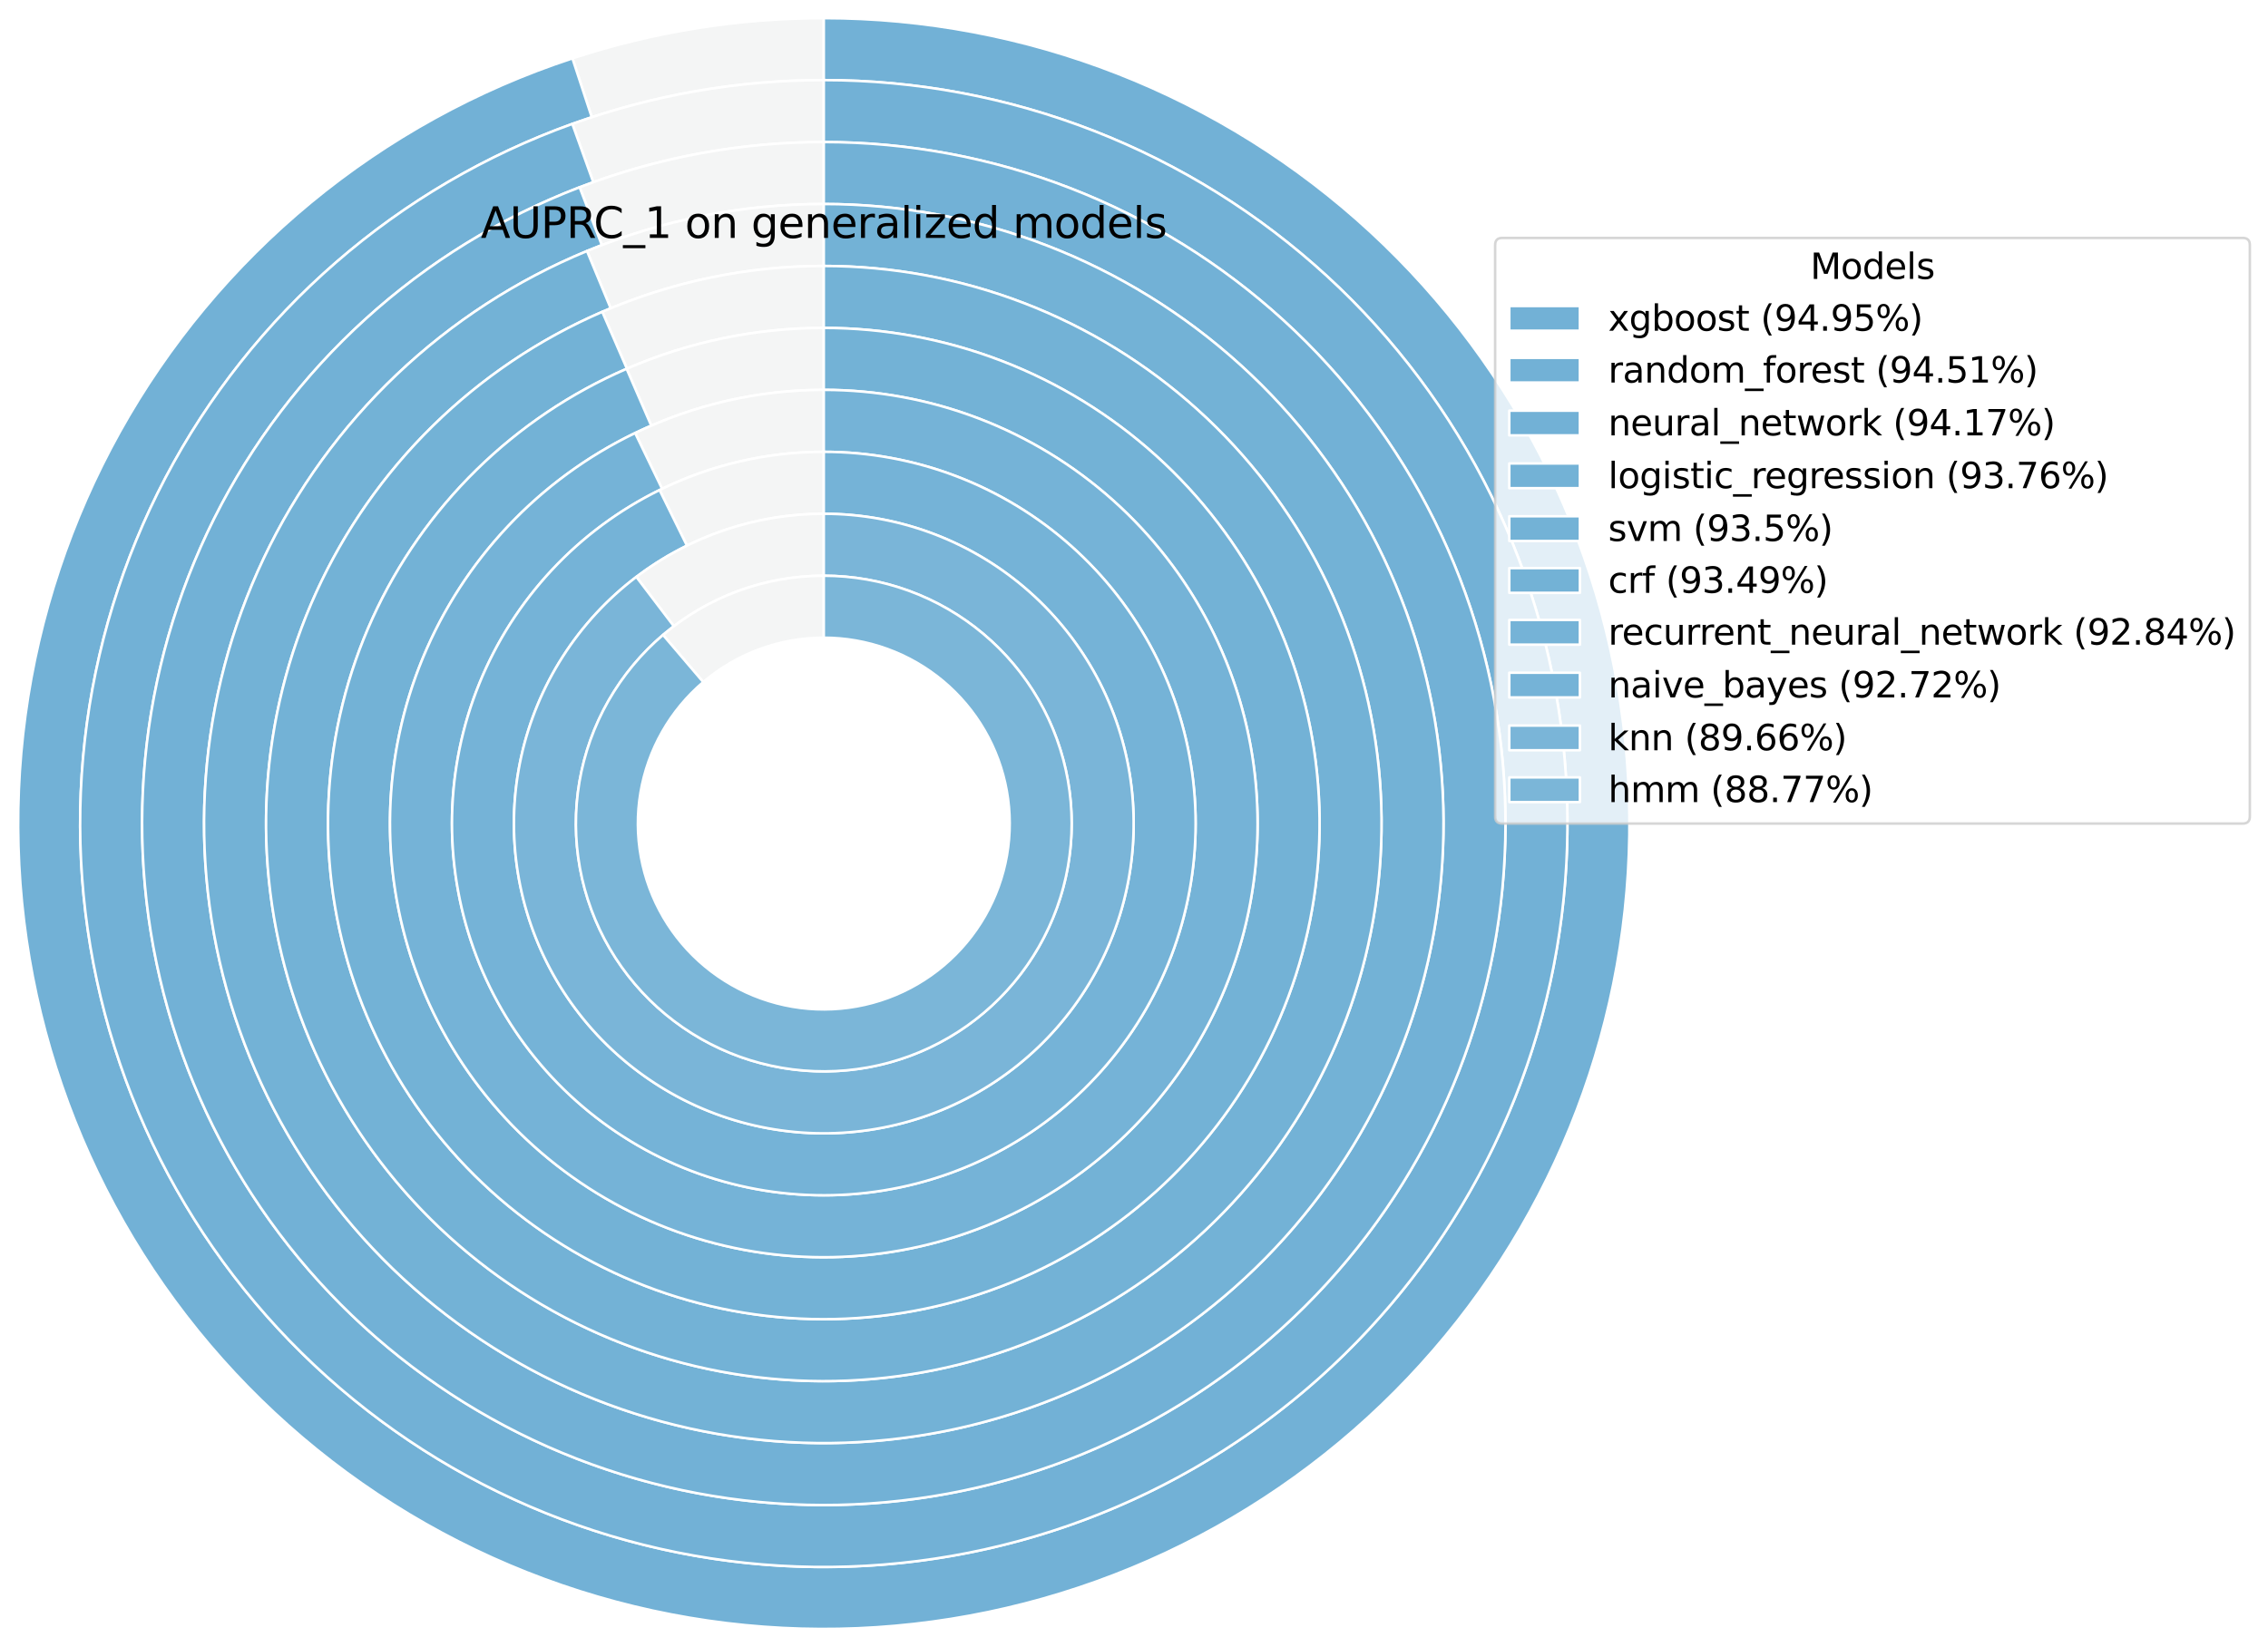 <?xml version="1.0" encoding="utf-8" standalone="no"?>
<!DOCTYPE svg PUBLIC "-//W3C//DTD SVG 1.1//EN"
  "http://www.w3.org/Graphics/SVG/1.1/DTD/svg11.dtd">
<svg xmlns:xlink="http://www.w3.org/1999/xlink" width="898.989pt" height="653.069pt" viewBox="0 0 898.989 653.069" xmlns="http://www.w3.org/2000/svg" version="1.1">
 <defs>
  <style type="text/css">*{stroke-linejoin: round; stroke-linecap: butt}</style>
 </defs>
 <g id="figure_1">
  <g id="patch_1">
   <path d="M 0 653.069 
L 898.989 653.069 
L 898.989 -0 
L 0 -0 
z
" style="fill: #ffffff"/>
  </g>
  <g id="axes_1">
   <g id="patch_2">
    <path d="M 326.534 7.2 
C 309.638 7.2 292.768 8.541 276.084 11.21 
C 259.4 13.88 242.954 17.869 226.901 23.141 
L 234.565 46.479 
C 249.383 41.613 264.564 37.93 279.965 35.466 
C 295.366 33.002 310.938 31.764 326.534 31.764 
z
" style="fill: #f4f5f5; stroke: #ffffff; stroke-linejoin: miter"/>
   </g>
   <g id="patch_3">
    <path d="M 226.901 23.141 
C 189.083 35.56 153.919 54.941 123.225 80.283 
C 92.53 105.625 66.842 136.485 47.488 171.267 
C 28.135 206.05 15.454 244.146 10.101 283.589 
C 4.748 323.032 6.816 363.13 16.2 401.813 
C 25.583 440.496 42.117 477.085 64.947 509.691 
C 87.777 542.298 116.504 570.35 149.643 592.399 
C 182.783 614.448 219.755 630.108 258.649 638.57 
C 297.544 647.032 337.68 648.147 376.985 641.858 
C 416.289 635.57 454.074 621.988 488.387 601.813 
C 522.7 581.638 552.94 555.225 577.546 523.937 
C 602.152 492.649 620.692 457.034 632.209 418.932 
C 643.726 380.83 648.019 340.909 644.865 301.23 
C 641.71 261.55 631.165 222.808 613.773 187.005 
C 596.381 151.201 572.447 118.963 543.207 91.955 
C 513.967 64.947 479.933 43.643 442.864 29.143 
C 405.795 14.642 366.339 7.2 326.534 7.2 
L 326.534 31.764 
C 363.277 31.764 399.698 38.634 433.916 52.019 
C 468.133 65.404 499.549 85.069 526.54 109.999 
C 553.53 134.93 575.623 164.688 591.678 197.738 
C 607.732 230.787 617.466 266.549 620.378 303.176 
C 623.289 339.803 619.327 376.654 608.696 411.825 
C 598.064 446.996 580.95 479.871 558.237 508.752 
C 535.524 537.633 507.61 562.015 475.936 580.638 
C 444.263 599.26 409.385 611.798 373.104 617.603 
C 336.823 623.408 299.774 622.378 263.871 614.567 
C 227.968 606.756 193.841 592.301 163.25 571.948 
C 132.66 551.595 106.143 525.701 85.069 495.602 
C 63.995 465.504 48.733 431.729 40.072 396.022 
C 31.41 360.315 29.501 323.301 34.442 286.893 
C 39.383 250.484 51.089 215.318 68.954 183.211 
C 86.819 151.104 110.53 122.618 138.864 99.226 
C 167.197 75.833 199.657 57.943 234.565 46.479 
z
" style="fill: #72b1d6; stroke: #ffffff; stroke-linejoin: miter"/>
   </g>
   <g id="patch_4">
    <path d="M 326.534 31.764 
C 309.577 31.764 292.652 33.227 275.946 36.138 
C 259.24 39.048 242.817 43.394 226.859 49.128 
L 235.165 72.245 
C 249.793 66.989 264.848 63.005 280.162 60.337 
C 295.475 57.67 310.99 56.328 326.534 56.328 
z
" style="fill: #f4f5f5; stroke: #ffffff; stroke-linejoin: miter"/>
   </g>
   <g id="patch_5">
    <path d="M 226.859 49.128 
C 192.442 61.495 160.625 80.159 133.036 104.166 
C 105.447 128.172 82.566 157.105 65.562 189.483 
C 48.559 221.861 37.728 257.123 33.625 293.463 
C 29.522 329.804 32.218 366.592 41.574 401.947 
C 50.93 437.301 66.784 470.607 88.326 500.161 
C 109.867 529.715 136.722 555.003 167.515 574.733 
C 198.308 594.462 232.506 608.289 268.358 615.507 
C 304.21 622.724 341.094 623.208 377.123 616.931 
C 413.151 610.655 447.699 597.728 478.999 578.812 
C 510.298 559.896 537.806 535.32 560.114 506.34 
C 582.422 477.361 599.143 444.481 609.422 409.384 
C 619.701 374.287 623.359 337.581 620.209 301.146 
C 617.059 264.71 607.156 229.177 591.006 196.365 
C 574.857 163.553 552.741 134.031 525.79 109.31 
C 498.84 84.588 467.522 65.097 433.441 51.834 
C 399.36 38.57 363.106 31.764 326.534 31.764 
L 326.534 56.328 
C 360.058 56.328 393.291 62.567 424.532 74.725 
C 455.773 86.884 484.481 104.751 509.185 127.412 
C 533.89 150.073 554.163 177.135 568.967 207.213 
C 583.771 237.29 592.849 269.862 595.736 303.262 
C 598.624 336.661 595.27 370.307 585.848 402.48 
C 576.426 434.652 561.098 464.792 540.649 491.356 
C 520.2 517.921 494.985 540.449 466.293 557.789 
C 437.602 575.129 405.933 586.978 372.907 592.731 
C 339.881 598.485 306.07 598.042 273.206 591.426 
C 240.342 584.809 208.994 572.134 180.767 554.049 
C 152.539 535.964 127.923 512.783 108.177 485.692 
C 88.43 458.601 73.897 428.07 65.321 395.662 
C 56.744 363.254 54.273 329.531 58.034 296.219 
C 61.795 262.907 71.723 230.584 87.31 200.904 
C 102.896 171.224 123.871 144.703 149.161 122.696 
C 174.451 100.69 203.616 83.581 235.165 72.245 
z
" style="fill: #72b1d6; stroke: #ffffff; stroke-linejoin: miter"/>
   </g>
   <g id="patch_6">
    <path d="M 326.534 56.328 
C 310.026 56.328 293.553 57.841 277.321 60.848 
C 261.089 63.854 245.167 68.342 229.754 74.255 
L 238.552 97.19 
C 252.564 91.814 267.039 87.734 281.795 85.001 
C 296.551 82.268 311.527 80.893 326.534 80.893 
z
" style="fill: #f4f5f5; stroke: #ffffff; stroke-linejoin: miter"/>
   </g>
   <g id="patch_7">
    <path d="M 229.754 74.255 
C 198.568 86.219 169.868 103.862 145.114 126.289 
C 120.36 148.716 99.978 175.54 85.003 205.398 
C 70.029 235.255 60.719 267.632 57.549 300.884 
C 54.378 334.136 57.4 367.689 66.462 399.838 
C 75.523 431.988 90.468 462.181 110.538 488.882 
C 130.607 515.583 155.454 538.333 183.817 555.975 
C 212.18 573.618 243.57 585.849 276.393 592.047 
C 309.215 598.246 342.904 598.305 375.748 592.221 
C 408.591 586.137 440.024 574.016 468.449 556.473 
C 496.873 538.929 521.8 516.267 541.962 489.636 
C 562.125 463.005 577.175 432.865 586.349 400.747 
C 595.523 368.629 598.663 335.087 595.608 301.824 
C 592.553 268.562 583.357 236.152 568.487 206.242 
C 553.617 176.333 533.328 149.438 508.653 126.925 
C 483.978 104.411 455.34 86.668 424.196 74.595 
C 393.051 62.522 359.937 56.328 326.534 56.328 
L 326.534 80.893 
C 356.9 80.893 387.004 86.523 415.318 97.498 
C 443.631 108.474 469.665 124.604 492.097 145.071 
C 514.529 165.538 532.973 189.987 546.491 217.178 
C 560.01 244.369 568.37 273.832 571.147 304.071 
C 573.924 334.309 571.07 364.802 562.73 394 
C 554.39 423.198 540.707 450.599 522.378 474.808 
C 504.049 499.018 481.388 519.621 455.547 535.569 
C 429.707 551.518 401.132 562.537 371.274 568.068 
C 341.416 573.598 310.789 573.545 280.951 567.91 
C 251.113 562.275 222.576 551.156 196.791 535.117 
C 171.007 519.078 148.418 498.397 130.174 474.123 
C 111.929 449.849 98.342 422.401 90.105 393.174 
C 81.867 363.947 79.119 333.445 82.002 303.216 
C 84.884 272.987 93.347 243.553 106.961 216.41 
C 120.574 189.267 139.103 164.881 161.607 144.493 
C 184.111 124.105 210.201 108.066 238.552 97.19 
z
" style="fill: #72b1d6; stroke: #ffffff; stroke-linejoin: miter"/>
   </g>
   <g id="patch_8">
    <path d="M 326.534 80.893 
C 310.47 80.893 294.444 82.468 278.688 85.597 
C 262.931 88.726 247.519 93.394 232.674 99.532 
L 242.06 122.232 
C 255.421 116.708 269.291 112.507 283.472 109.691 
C 297.653 106.875 312.076 105.457 326.534 105.457 
z
" style="fill: #f4f5f5; stroke: #ffffff; stroke-linejoin: miter"/>
   </g>
   <g id="patch_9">
    <path d="M 232.674 99.532 
C 204.735 111.084 179.167 127.695 157.259 148.529 
C 135.351 169.363 117.476 194.064 104.534 221.387 
C 91.593 248.71 83.807 278.189 81.567 308.339 
C 79.328 338.489 82.674 368.794 91.436 397.73 
C 100.199 426.665 114.228 453.735 132.818 477.577 
C 151.408 501.419 174.241 521.626 200.166 537.179 
C 226.092 552.732 254.667 563.366 284.453 568.545 
C 314.239 573.724 344.727 573.36 374.381 567.471 
C 404.035 561.583 432.348 550.269 457.895 534.102 
C 483.442 517.934 505.786 497.189 523.801 472.91 
C 541.817 448.631 555.196 421.233 563.265 392.097 
C 571.334 362.961 573.956 332.583 570.997 302.496 
C 568.038 272.408 559.55 243.123 545.961 216.117 
C 532.371 189.111 513.911 164.844 491.512 144.539 
C 469.112 124.234 443.155 108.238 414.949 97.356 
C 386.742 86.474 356.767 80.893 326.534 80.893 
L 326.534 105.457 
C 353.744 105.457 380.721 110.48 406.107 120.274 
C 431.493 130.067 454.854 144.464 475.014 162.738 
C 495.173 181.013 511.787 202.853 524.018 227.159 
C 536.249 251.464 543.888 277.821 546.551 304.9 
C 549.214 331.979 546.854 359.318 539.592 385.54 
C 532.33 411.763 520.288 436.421 504.075 458.272 
C 487.861 480.123 467.751 498.794 444.759 513.345 
C 421.767 527.896 396.285 538.078 369.596 543.378 
C 342.908 548.678 315.469 549.005 288.661 544.344 
C 261.854 539.683 236.136 530.112 212.803 516.114 
C 189.47 502.117 168.921 483.931 152.19 462.473 
C 135.459 441.015 122.832 416.652 114.946 390.61 
C 107.06 364.568 104.048 337.293 106.064 310.158 
C 108.08 283.024 115.087 256.492 126.734 231.902 
C 138.382 207.311 154.469 185.08 174.187 166.33 
C 193.904 147.579 216.915 132.629 242.06 122.232 
z
" style="fill: #73b2d6; stroke: #ffffff; stroke-linejoin: miter"/>
   </g>
   <g id="patch_10">
    <path d="M 326.534 105.457 
C 311.473 105.457 296.451 106.996 281.703 110.05 
C 266.954 113.104 252.556 117.658 238.734 123.639 
L 248.489 146.183 
C 260.776 140.866 273.574 136.819 286.684 134.104 
C 299.794 131.389 313.146 130.021 326.534 130.021 
z
" style="fill: #f4f5f5; stroke: #ffffff; stroke-linejoin: miter"/>
   </g>
   <g id="patch_11">
    <path d="M 238.734 123.639 
C 213.832 134.415 191.125 149.685 171.751 168.682 
C 152.377 187.679 136.665 210.081 125.402 234.767 
C 114.139 259.453 107.517 286.003 105.866 313.086 
C 104.216 340.17 107.565 367.327 115.747 393.198 
C 123.929 419.068 136.804 443.213 153.728 464.423 
C 170.651 485.632 191.336 503.545 214.745 517.266 
C 238.154 530.986 263.89 540.28 290.665 544.683 
C 317.439 549.085 344.796 548.521 371.366 543.019 
C 397.936 537.516 423.267 527.169 446.091 512.495 
C 468.915 497.822 488.843 479.071 504.878 457.182 
C 520.913 435.293 532.782 410.638 539.891 384.452 
C 546.999 358.266 549.226 330.994 546.461 304.001 
C 543.695 277.009 535.984 250.755 523.713 226.554 
C 511.442 202.354 494.82 180.618 474.679 162.435 
C 454.539 144.253 431.222 129.933 405.897 120.193 
C 380.571 110.452 353.668 105.457 326.534 105.457 
L 326.534 130.021 
C 350.653 130.021 374.567 134.461 397.079 143.119 
C 419.59 151.778 440.316 164.507 458.219 180.669 
C 476.121 196.831 490.896 216.152 501.804 237.663 
C 512.711 259.175 519.566 282.512 522.024 306.505 
C 524.483 330.498 522.503 354.74 516.184 378.017 
C 509.866 401.293 499.315 423.209 485.062 442.666 
C 470.809 462.122 453.095 478.79 432.807 491.833 
C 412.519 504.876 390.003 514.074 366.385 518.965 
C 342.767 523.856 318.449 524.357 294.65 520.444 
C 270.851 516.531 247.974 508.269 227.166 496.073 
C 206.358 483.877 187.971 467.954 172.928 449.102 
C 157.885 430.249 146.44 408.787 139.168 385.791 
C 131.895 362.794 128.918 338.655 130.385 314.58 
C 131.852 290.506 137.739 266.906 147.75 244.964 
C 157.762 223.021 171.728 203.107 188.949 186.221 
C 206.17 169.335 226.354 155.762 248.489 146.183 
z
" style="fill: #73b2d6; stroke: #ffffff; stroke-linejoin: miter"/>
   </g>
   <g id="patch_12">
    <path d="M 326.534 130.021 
C 313.126 130.021 299.752 131.393 286.623 134.116 
C 273.494 136.84 260.678 140.899 248.376 146.232 
L 258.146 168.77 
C 268.91 164.104 280.124 160.551 291.612 158.169 
C 303.1 155.786 314.802 154.585 326.534 154.585 
z
" style="fill: #f4f5f5; stroke: #ffffff; stroke-linejoin: miter"/>
   </g>
   <g id="patch_13">
    <path d="M 248.376 146.232 
C 226.249 155.824 206.076 169.407 188.867 186.302 
C 171.657 203.197 157.704 223.116 147.705 245.062 
C 137.707 267.008 131.833 290.608 130.379 314.68 
C 128.924 338.753 131.913 362.889 139.196 385.879 
C 146.478 408.869 157.932 430.324 172.981 449.168 
C 188.031 468.012 206.422 483.926 227.232 496.112 
C 248.043 508.299 270.92 516.551 294.719 520.455 
C 318.517 524.36 342.832 523.85 366.445 518.952 
C 390.059 514.054 412.57 504.851 432.852 491.804 
C 453.134 478.756 470.842 462.086 485.09 442.628 
C 499.337 423.17 509.881 401.255 516.194 377.98 
C 522.508 354.704 524.483 330.464 522.021 306.474 
C 519.559 282.484 512.702 259.15 501.793 237.642 
C 490.885 216.135 476.109 196.817 458.207 180.658 
C 440.305 164.499 419.58 151.773 397.071 143.117 
C 374.562 134.46 350.651 130.021 326.534 130.021 
L 326.534 154.585 
C 347.636 154.585 368.559 158.47 388.254 166.044 
C 407.95 173.618 426.084 184.754 441.748 198.893 
C 457.412 213.032 470.341 229.935 479.886 248.754 
C 489.431 267.573 495.431 287.99 497.585 308.982 
C 499.739 329.973 498.011 351.183 492.487 371.549 
C 486.963 391.915 477.736 411.091 465.27 428.116 
C 452.804 445.142 437.309 459.729 419.563 471.145 
C 401.816 482.562 382.118 490.614 361.456 494.9 
C 340.794 499.186 319.519 499.632 298.696 496.215 
C 277.872 492.799 257.855 485.578 239.645 474.915 
C 221.436 464.252 205.344 450.327 192.175 433.839 
C 179.007 417.35 168.985 398.577 162.613 378.461 
C 156.241 358.344 153.625 337.226 154.898 316.162 
C 156.171 295.099 161.31 274.449 170.059 255.246 
C 178.808 236.043 191.017 218.614 206.075 203.831 
C 221.133 189.048 238.785 177.163 258.146 168.77 
z
" style="fill: #73b2d6; stroke: #ffffff; stroke-linejoin: miter"/>
   </g>
   <g id="patch_14">
    <path d="M 326.534 154.585 
C 313.628 154.585 300.763 156.038 288.182 158.917 
C 275.601 161.796 263.384 166.082 251.761 171.694 
L 262.443 193.814 
C 272.405 189.003 282.877 185.33 293.661 182.862 
C 304.444 180.395 315.472 179.149 326.534 179.149 
z
" style="fill: #f4f5f5; stroke: #ffffff; stroke-linejoin: miter"/>
   </g>
   <g id="patch_15">
    <path d="M 251.761 171.694 
C 232.892 180.806 215.846 193.291 201.466 208.532 
C 187.086 223.773 175.613 241.515 167.612 260.882 
C 159.611 280.249 155.218 300.916 154.649 321.862 
C 154.079 342.809 157.343 363.684 164.28 383.457 
C 171.217 403.229 181.71 421.569 195.241 437.569 
C 208.772 453.568 225.114 466.961 243.461 477.084 
C 261.807 487.208 281.85 493.893 302.601 496.81 
C 323.351 499.727 344.461 498.826 364.887 494.152 
C 385.313 489.478 404.714 481.11 422.132 469.46 
C 439.549 457.81 454.691 443.074 466.81 425.98 
C 478.928 408.886 487.821 389.719 493.048 369.427 
C 498.275 349.135 499.749 328.058 497.397 307.236 
C 495.046 286.414 488.907 266.197 479.286 247.582 
C 469.665 228.967 456.721 212.267 441.095 198.306 
C 425.469 184.346 407.421 173.358 387.844 165.887 
C 368.267 158.415 347.489 154.585 326.534 154.585 
L 326.534 179.149 
C 344.495 179.149 362.306 182.432 379.086 188.836 
C 395.866 195.241 411.335 204.658 424.729 216.625 
C 438.123 228.591 449.217 242.905 457.464 258.861 
C 465.711 274.816 470.972 292.146 472.988 309.993 
C 475.004 327.84 473.741 345.907 469.26 363.3 
C 464.78 380.693 457.158 397.121 446.77 411.773 
C 436.383 426.426 423.404 439.057 408.475 449.042 
C 393.546 459.028 376.916 466.2 359.408 470.207 
C 341.9 474.213 323.806 474.985 306.02 472.485 
C 288.234 469.985 271.054 464.255 255.328 455.577 
C 239.603 446.9 225.595 435.421 213.997 421.706 
C 202.399 407.992 193.405 392.273 187.459 375.325 
C 181.514 358.377 178.716 340.484 179.204 322.53 
C 179.692 304.576 183.457 286.861 190.315 270.261 
C 197.173 253.661 207.007 238.453 219.333 225.389 
C 231.659 212.326 246.27 201.624 262.443 193.814 
z
" style="fill: #75b3d7; stroke: #ffffff; stroke-linejoin: miter"/>
   </g>
   <g id="patch_16">
    <path d="M 326.534 179.149 
C 315.286 179.149 304.075 180.437 293.119 182.987 
C 282.164 185.537 271.536 189.333 261.444 194.301 
L 272.293 216.34 
C 280.703 212.2 289.559 209.037 298.688 206.912 
C 307.818 204.787 317.161 203.713 326.534 203.713 
z
" style="fill: #f4f5f5; stroke: #ffffff; stroke-linejoin: miter"/>
   </g>
   <g id="patch_17">
    <path d="M 261.444 194.301 
C 245.351 202.223 230.838 213.016 218.621 226.15 
C 206.404 239.283 196.686 254.538 189.947 271.161 
C 183.208 287.784 179.559 305.499 179.182 323.432 
C 178.804 341.366 181.704 359.218 187.737 376.111 
C 193.771 393.003 202.838 408.653 214.492 422.289 
C 226.146 435.925 240.191 447.319 255.937 455.911 
C 271.683 464.503 288.866 470.149 306.639 472.571 
C 324.412 474.992 342.479 474.148 359.949 470.082 
C 377.42 466.015 394.002 458.793 408.879 448.771 
C 423.755 438.749 436.678 426.096 447.011 411.433 
C 457.343 396.771 464.913 380.344 469.346 362.963 
C 473.78 345.582 475.004 327.537 472.957 309.717 
C 470.91 291.897 465.627 274.599 457.368 258.676 
C 449.11 242.753 438.013 228.47 424.625 216.532 
C 411.238 204.594 395.782 195.2 379.021 188.812 
C 362.259 182.424 344.472 179.149 326.534 179.149 
L 326.534 203.713 
C 341.482 203.713 356.305 206.442 370.273 211.766 
C 384.241 217.089 397.12 224.917 408.277 234.866 
C 419.433 244.814 428.681 256.716 435.563 269.986 
C 442.445 283.255 446.847 297.67 448.553 312.52 
C 450.259 327.37 449.239 342.408 445.544 356.892 
C 441.85 371.376 435.542 385.065 426.931 397.283 
C 418.321 409.502 407.552 420.047 395.154 428.398 
C 382.757 436.75 368.939 442.768 354.38 446.157 
C 339.822 449.546 324.766 450.249 309.955 448.231 
C 295.144 446.213 280.825 441.509 267.703 434.349 
C 254.582 427.189 242.877 417.693 233.166 406.33 
C 223.454 394.966 215.898 381.925 210.87 367.848 
C 205.842 353.771 203.426 338.894 203.741 323.949 
C 204.055 309.005 207.095 294.243 212.711 280.39 
C 218.327 266.537 226.425 253.825 236.607 242.881 
C 246.788 231.936 258.882 222.941 272.293 216.34 
z
" style="fill: #75b3d7; stroke: #ffffff; stroke-linejoin: miter"/>
   </g>
   <g id="patch_18">
    <path d="M 326.534 203.713 
C 313.206 203.713 299.966 205.883 287.335 210.137 
C 274.704 214.391 262.849 220.672 252.236 228.735 
L 267.096 248.295 
C 275.586 241.845 285.07 236.819 295.175 233.416 
C 305.28 230.013 315.872 228.278 326.534 228.278 
z
" style="fill: #f4f5f5; stroke: #ffffff; stroke-linejoin: miter"/>
   </g>
   <g id="patch_19">
    <path d="M 252.236 228.735 
C 240.728 237.477 230.853 248.183 223.066 260.358 
C 215.28 272.532 209.702 285.986 206.592 300.1 
C 203.481 314.213 202.886 328.765 204.834 343.085 
C 206.781 357.405 211.241 371.27 218.007 384.04 
C 224.774 396.81 233.742 408.286 244.497 417.939 
C 255.252 427.592 267.627 435.272 281.052 440.624 
C 294.477 445.975 308.741 448.916 323.187 449.31 
C 337.634 449.704 352.037 447.544 365.734 442.932 
C 379.43 438.32 392.205 431.326 403.47 422.273 
C 414.735 413.22 424.315 402.25 431.767 389.867 
C 439.219 377.485 444.428 363.884 447.153 349.691 
C 449.877 335.498 450.076 320.935 447.739 306.673 
C 445.402 292.412 440.566 278.674 433.454 266.093 
C 426.342 253.512 417.065 242.284 406.05 232.928 
C 395.036 223.572 382.456 216.232 368.891 211.248 
C 355.325 206.264 340.986 203.713 326.534 203.713 
L 326.534 228.278 
C 338.096 228.278 349.567 230.318 360.42 234.305 
C 371.272 238.293 381.336 244.164 390.147 251.649 
C 398.959 259.134 406.38 268.116 412.07 278.181 
C 417.76 288.246 421.628 299.236 423.498 310.646 
C 425.367 322.055 425.209 333.705 423.029 345.06 
C 420.849 356.414 416.682 367.295 410.721 377.201 
C 404.759 387.107 397.095 395.883 388.083 403.125 
C 379.071 410.367 368.851 415.962 357.894 419.652 
C 346.937 423.342 335.414 425.07 323.857 424.755 
C 312.3 424.44 300.888 422.087 290.148 417.806 
C 279.409 413.524 269.509 407.381 260.904 399.658 
C 252.3 391.936 245.126 382.755 239.713 372.539 
C 234.3 362.323 230.732 351.231 229.174 339.775 
C 227.616 328.319 228.092 316.677 230.58 305.387 
C 233.069 294.096 237.531 283.333 243.76 273.593 
C 249.989 263.853 257.889 255.289 267.096 248.295 
z
" style="fill: #7ab5d8; stroke: #ffffff; stroke-linejoin: miter"/>
   </g>
   <g id="patch_20">
    <path d="M 326.534 228.278 
C 314.949 228.278 303.455 230.327 292.584 234.329 
C 281.713 238.332 271.634 244.227 262.816 251.739 
L 278.745 270.438 
C 285.359 264.804 292.918 260.383 301.072 257.381 
C 309.225 254.378 317.846 252.842 326.534 252.842 
z
" style="fill: #f4f5f5; stroke: #ffffff; stroke-linejoin: miter"/>
   </g>
   <g id="patch_21">
    <path d="M 262.816 251.739 
C 254.102 259.162 246.753 268.051 241.1 278.003 
C 235.446 287.956 231.575 298.82 229.661 310.105 
C 227.747 321.39 227.82 332.923 229.876 344.183 
C 231.932 355.444 235.939 366.258 241.718 376.139 
C 247.497 386.019 254.957 394.814 263.763 402.127 
C 272.569 409.439 282.586 415.157 293.36 419.021 
C 304.134 422.886 315.501 424.838 326.947 424.79 
C 338.393 424.742 349.743 422.694 360.485 418.739 
C 371.226 414.784 381.194 408.983 389.938 401.597 
C 398.682 394.211 406.069 385.353 411.764 375.424 
C 417.46 365.496 421.377 354.648 423.338 343.371 
C 425.299 332.094 425.275 320.56 423.266 309.292 
C 421.258 298.023 417.295 287.192 411.558 277.287 
C 405.821 267.382 398.397 258.556 389.622 251.206 
C 380.847 243.857 370.855 238.097 360.097 234.188 
C 349.339 230.278 337.981 228.278 326.534 228.278 
L 326.534 252.842 
C 335.119 252.842 343.638 254.342 351.706 257.274 
C 359.775 260.207 367.269 264.526 373.85 270.038 
C 380.432 275.55 386 282.17 390.302 289.599 
C 394.605 297.027 397.577 305.151 399.083 313.602 
C 400.59 322.054 400.608 330.704 399.137 339.162 
C 397.666 347.619 394.728 355.755 390.457 363.202 
C 386.185 370.648 380.645 377.291 374.087 382.831 
C 367.529 388.371 360.053 392.722 351.997 395.688 
C 343.941 398.654 335.429 400.19 326.844 400.226 
C 318.259 400.262 309.734 398.798 301.654 395.9 
C 293.573 393.001 286.061 388.713 279.456 383.229 
C 272.852 377.744 267.256 371.148 262.922 363.738 
C 258.588 356.327 255.582 348.216 254.04 339.771 
C 252.498 331.326 252.444 322.676 253.879 314.212 
C 255.315 305.749 258.218 297.6 262.458 290.136 
C 266.698 282.672 272.21 276.005 278.745 270.438 
z
" style="fill: #7bb6d8; stroke: #ffffff; stroke-linejoin: miter"/>
   </g>
   <g id="matplotlib.axis_1"/>
   <g id="matplotlib.axis_2"/>
   <g id="text_1">
    <!-- AUPRC_1 on generalized models -->
    <g transform="translate(190.572 94.339) scale(0.168 -0.168)">
     <defs>
      <path id="DejaVuSans-41" d="M 2188 4044 
L 1331 1722 
L 3047 1722 
L 2188 4044 
z
M 1831 4666 
L 2547 4666 
L 4325 0 
L 3669 0 
L 3244 1197 
L 1141 1197 
L 716 0 
L 50 0 
L 1831 4666 
z
" transform="scale(0.016)"/>
      <path id="DejaVuSans-55" d="M 556 4666 
L 1191 4666 
L 1191 1831 
Q 1191 1081 1462 751 
Q 1734 422 2344 422 
Q 2950 422 3222 751 
Q 3494 1081 3494 1831 
L 3494 4666 
L 4128 4666 
L 4128 1753 
Q 4128 841 3676 375 
Q 3225 -91 2344 -91 
Q 1459 -91 1007 375 
Q 556 841 556 1753 
L 556 4666 
z
" transform="scale(0.016)"/>
      <path id="DejaVuSans-50" d="M 1259 4147 
L 1259 2394 
L 2053 2394 
Q 2494 2394 2734 2622 
Q 2975 2850 2975 3272 
Q 2975 3691 2734 3919 
Q 2494 4147 2053 4147 
L 1259 4147 
z
M 628 4666 
L 2053 4666 
Q 2838 4666 3239 4311 
Q 3641 3956 3641 3272 
Q 3641 2581 3239 2228 
Q 2838 1875 2053 1875 
L 1259 1875 
L 1259 0 
L 628 0 
L 628 4666 
z
" transform="scale(0.016)"/>
      <path id="DejaVuSans-52" d="M 2841 2188 
Q 3044 2119 3236 1894 
Q 3428 1669 3622 1275 
L 4263 0 
L 3584 0 
L 2988 1197 
Q 2756 1666 2539 1819 
Q 2322 1972 1947 1972 
L 1259 1972 
L 1259 0 
L 628 0 
L 628 4666 
L 2053 4666 
Q 2853 4666 3247 4331 
Q 3641 3997 3641 3322 
Q 3641 2881 3436 2590 
Q 3231 2300 2841 2188 
z
M 1259 4147 
L 1259 2491 
L 2053 2491 
Q 2509 2491 2742 2702 
Q 2975 2913 2975 3322 
Q 2975 3731 2742 3939 
Q 2509 4147 2053 4147 
L 1259 4147 
z
" transform="scale(0.016)"/>
      <path id="DejaVuSans-43" d="M 4122 4306 
L 4122 3641 
Q 3803 3938 3442 4084 
Q 3081 4231 2675 4231 
Q 1875 4231 1450 3742 
Q 1025 3253 1025 2328 
Q 1025 1406 1450 917 
Q 1875 428 2675 428 
Q 3081 428 3442 575 
Q 3803 722 4122 1019 
L 4122 359 
Q 3791 134 3420 21 
Q 3050 -91 2638 -91 
Q 1578 -91 968 557 
Q 359 1206 359 2328 
Q 359 3453 968 4101 
Q 1578 4750 2638 4750 
Q 3056 4750 3426 4639 
Q 3797 4528 4122 4306 
z
" transform="scale(0.016)"/>
      <path id="DejaVuSans-5f" d="M 3263 -1063 
L 3263 -1509 
L -63 -1509 
L -63 -1063 
L 3263 -1063 
z
" transform="scale(0.016)"/>
      <path id="DejaVuSans-31" d="M 794 531 
L 1825 531 
L 1825 4091 
L 703 3866 
L 703 4441 
L 1819 4666 
L 2450 4666 
L 2450 531 
L 3481 531 
L 3481 0 
L 794 0 
L 794 531 
z
" transform="scale(0.016)"/>
      <path id="DejaVuSans-20" transform="scale(0.016)"/>
      <path id="DejaVuSans-6f" d="M 1959 3097 
Q 1497 3097 1228 2736 
Q 959 2375 959 1747 
Q 959 1119 1226 758 
Q 1494 397 1959 397 
Q 2419 397 2687 759 
Q 2956 1122 2956 1747 
Q 2956 2369 2687 2733 
Q 2419 3097 1959 3097 
z
M 1959 3584 
Q 2709 3584 3137 3096 
Q 3566 2609 3566 1747 
Q 3566 888 3137 398 
Q 2709 -91 1959 -91 
Q 1206 -91 779 398 
Q 353 888 353 1747 
Q 353 2609 779 3096 
Q 1206 3584 1959 3584 
z
" transform="scale(0.016)"/>
      <path id="DejaVuSans-6e" d="M 3513 2113 
L 3513 0 
L 2938 0 
L 2938 2094 
Q 2938 2591 2744 2837 
Q 2550 3084 2163 3084 
Q 1697 3084 1428 2787 
Q 1159 2491 1159 1978 
L 1159 0 
L 581 0 
L 581 3500 
L 1159 3500 
L 1159 2956 
Q 1366 3272 1645 3428 
Q 1925 3584 2291 3584 
Q 2894 3584 3203 3211 
Q 3513 2838 3513 2113 
z
" transform="scale(0.016)"/>
      <path id="DejaVuSans-67" d="M 2906 1791 
Q 2906 2416 2648 2759 
Q 2391 3103 1925 3103 
Q 1463 3103 1205 2759 
Q 947 2416 947 1791 
Q 947 1169 1205 825 
Q 1463 481 1925 481 
Q 2391 481 2648 825 
Q 2906 1169 2906 1791 
z
M 3481 434 
Q 3481 -459 3084 -895 
Q 2688 -1331 1869 -1331 
Q 1566 -1331 1297 -1286 
Q 1028 -1241 775 -1147 
L 775 -588 
Q 1028 -725 1275 -790 
Q 1522 -856 1778 -856 
Q 2344 -856 2625 -561 
Q 2906 -266 2906 331 
L 2906 616 
Q 2728 306 2450 153 
Q 2172 0 1784 0 
Q 1141 0 747 490 
Q 353 981 353 1791 
Q 353 2603 747 3093 
Q 1141 3584 1784 3584 
Q 2172 3584 2450 3431 
Q 2728 3278 2906 2969 
L 2906 3500 
L 3481 3500 
L 3481 434 
z
" transform="scale(0.016)"/>
      <path id="DejaVuSans-65" d="M 3597 1894 
L 3597 1613 
L 953 1613 
Q 991 1019 1311 708 
Q 1631 397 2203 397 
Q 2534 397 2845 478 
Q 3156 559 3463 722 
L 3463 178 
Q 3153 47 2828 -22 
Q 2503 -91 2169 -91 
Q 1331 -91 842 396 
Q 353 884 353 1716 
Q 353 2575 817 3079 
Q 1281 3584 2069 3584 
Q 2775 3584 3186 3129 
Q 3597 2675 3597 1894 
z
M 3022 2063 
Q 3016 2534 2758 2815 
Q 2500 3097 2075 3097 
Q 1594 3097 1305 2825 
Q 1016 2553 972 2059 
L 3022 2063 
z
" transform="scale(0.016)"/>
      <path id="DejaVuSans-72" d="M 2631 2963 
Q 2534 3019 2420 3045 
Q 2306 3072 2169 3072 
Q 1681 3072 1420 2755 
Q 1159 2438 1159 1844 
L 1159 0 
L 581 0 
L 581 3500 
L 1159 3500 
L 1159 2956 
Q 1341 3275 1631 3429 
Q 1922 3584 2338 3584 
Q 2397 3584 2469 3576 
Q 2541 3569 2628 3553 
L 2631 2963 
z
" transform="scale(0.016)"/>
      <path id="DejaVuSans-61" d="M 2194 1759 
Q 1497 1759 1228 1600 
Q 959 1441 959 1056 
Q 959 750 1161 570 
Q 1363 391 1709 391 
Q 2188 391 2477 730 
Q 2766 1069 2766 1631 
L 2766 1759 
L 2194 1759 
z
M 3341 1997 
L 3341 0 
L 2766 0 
L 2766 531 
Q 2569 213 2275 61 
Q 1981 -91 1556 -91 
Q 1019 -91 701 211 
Q 384 513 384 1019 
Q 384 1609 779 1909 
Q 1175 2209 1959 2209 
L 2766 2209 
L 2766 2266 
Q 2766 2663 2505 2880 
Q 2244 3097 1772 3097 
Q 1472 3097 1187 3025 
Q 903 2953 641 2809 
L 641 3341 
Q 956 3463 1253 3523 
Q 1550 3584 1831 3584 
Q 2591 3584 2966 3190 
Q 3341 2797 3341 1997 
z
" transform="scale(0.016)"/>
      <path id="DejaVuSans-6c" d="M 603 4863 
L 1178 4863 
L 1178 0 
L 603 0 
L 603 4863 
z
" transform="scale(0.016)"/>
      <path id="DejaVuSans-69" d="M 603 3500 
L 1178 3500 
L 1178 0 
L 603 0 
L 603 3500 
z
M 603 4863 
L 1178 4863 
L 1178 4134 
L 603 4134 
L 603 4863 
z
" transform="scale(0.016)"/>
      <path id="DejaVuSans-7a" d="M 353 3500 
L 3084 3500 
L 3084 2975 
L 922 459 
L 3084 459 
L 3084 0 
L 275 0 
L 275 525 
L 2438 3041 
L 353 3041 
L 353 3500 
z
" transform="scale(0.016)"/>
      <path id="DejaVuSans-64" d="M 2906 2969 
L 2906 4863 
L 3481 4863 
L 3481 0 
L 2906 0 
L 2906 525 
Q 2725 213 2448 61 
Q 2172 -91 1784 -91 
Q 1150 -91 751 415 
Q 353 922 353 1747 
Q 353 2572 751 3078 
Q 1150 3584 1784 3584 
Q 2172 3584 2448 3432 
Q 2725 3281 2906 2969 
z
M 947 1747 
Q 947 1113 1208 752 
Q 1469 391 1925 391 
Q 2381 391 2643 752 
Q 2906 1113 2906 1747 
Q 2906 2381 2643 2742 
Q 2381 3103 1925 3103 
Q 1469 3103 1208 2742 
Q 947 2381 947 1747 
z
" transform="scale(0.016)"/>
      <path id="DejaVuSans-6d" d="M 3328 2828 
Q 3544 3216 3844 3400 
Q 4144 3584 4550 3584 
Q 5097 3584 5394 3201 
Q 5691 2819 5691 2113 
L 5691 0 
L 5113 0 
L 5113 2094 
Q 5113 2597 4934 2840 
Q 4756 3084 4391 3084 
Q 3944 3084 3684 2787 
Q 3425 2491 3425 1978 
L 3425 0 
L 2847 0 
L 2847 2094 
Q 2847 2600 2669 2842 
Q 2491 3084 2119 3084 
Q 1678 3084 1418 2786 
Q 1159 2488 1159 1978 
L 1159 0 
L 581 0 
L 581 3500 
L 1159 3500 
L 1159 2956 
Q 1356 3278 1631 3431 
Q 1906 3584 2284 3584 
Q 2666 3584 2933 3390 
Q 3200 3197 3328 2828 
z
" transform="scale(0.016)"/>
      <path id="DejaVuSans-73" d="M 2834 3397 
L 2834 2853 
Q 2591 2978 2328 3040 
Q 2066 3103 1784 3103 
Q 1356 3103 1142 2972 
Q 928 2841 928 2578 
Q 928 2378 1081 2264 
Q 1234 2150 1697 2047 
L 1894 2003 
Q 2506 1872 2764 1633 
Q 3022 1394 3022 966 
Q 3022 478 2636 193 
Q 2250 -91 1575 -91 
Q 1294 -91 989 -36 
Q 684 19 347 128 
L 347 722 
Q 666 556 975 473 
Q 1284 391 1588 391 
Q 1994 391 2212 530 
Q 2431 669 2431 922 
Q 2431 1156 2273 1281 
Q 2116 1406 1581 1522 
L 1381 1569 
Q 847 1681 609 1914 
Q 372 2147 372 2553 
Q 372 3047 722 3315 
Q 1072 3584 1716 3584 
Q 2034 3584 2315 3537 
Q 2597 3491 2834 3397 
z
" transform="scale(0.016)"/>
     </defs>
     <use xlink:href="#DejaVuSans-41"/>
     <use xlink:href="#DejaVuSans-55" x="68.408"/>
     <use xlink:href="#DejaVuSans-50" x="141.602"/>
     <use xlink:href="#DejaVuSans-52" x="201.904"/>
     <use xlink:href="#DejaVuSans-43" x="266.387"/>
     <use xlink:href="#DejaVuSans-5f" x="336.211"/>
     <use xlink:href="#DejaVuSans-31" x="386.211"/>
     <use xlink:href="#DejaVuSans-20" x="449.834"/>
     <use xlink:href="#DejaVuSans-6f" x="481.621"/>
     <use xlink:href="#DejaVuSans-6e" x="542.803"/>
     <use xlink:href="#DejaVuSans-20" x="606.182"/>
     <use xlink:href="#DejaVuSans-67" x="637.969"/>
     <use xlink:href="#DejaVuSans-65" x="701.445"/>
     <use xlink:href="#DejaVuSans-6e" x="762.969"/>
     <use xlink:href="#DejaVuSans-65" x="826.348"/>
     <use xlink:href="#DejaVuSans-72" x="887.871"/>
     <use xlink:href="#DejaVuSans-61" x="928.984"/>
     <use xlink:href="#DejaVuSans-6c" x="990.264"/>
     <use xlink:href="#DejaVuSans-69" x="1018.047"/>
     <use xlink:href="#DejaVuSans-7a" x="1045.83"/>
     <use xlink:href="#DejaVuSans-65" x="1098.32"/>
     <use xlink:href="#DejaVuSans-64" x="1159.844"/>
     <use xlink:href="#DejaVuSans-20" x="1223.32"/>
     <use xlink:href="#DejaVuSans-6d" x="1255.107"/>
     <use xlink:href="#DejaVuSans-6f" x="1352.52"/>
     <use xlink:href="#DejaVuSans-64" x="1413.701"/>
     <use xlink:href="#DejaVuSans-65" x="1477.178"/>
     <use xlink:href="#DejaVuSans-6c" x="1538.701"/>
     <use xlink:href="#DejaVuSans-73" x="1566.484"/>
    </g>
   </g>
   <g id="legend_1">
    <g id="patch_22">
     <path d="M 595.446 326.534 
L 888.989 326.534 
Q 891.789 326.534 891.789 323.734 
L 891.789 97.144 
Q 891.789 94.344 888.989 94.344 
L 595.446 94.344 
Q 592.646 94.344 592.646 97.144 
L 592.646 323.734 
Q 592.646 326.534 595.446 326.534 
z
" style="fill: #ffffff; opacity: 0.8; stroke: #cccccc; stroke-linejoin: miter"/>
    </g>
    <g id="text_2">
     <!-- Models -->
     <g transform="translate(717.553 110.582) scale(0.14 -0.14)">
      <defs>
       <path id="DejaVuSans-4d" d="M 628 4666 
L 1569 4666 
L 2759 1491 
L 3956 4666 
L 4897 4666 
L 4897 0 
L 4281 0 
L 4281 4097 
L 3078 897 
L 2444 897 
L 1241 4097 
L 1241 0 
L 628 0 
L 628 4666 
z
" transform="scale(0.016)"/>
      </defs>
      <use xlink:href="#DejaVuSans-4d"/>
      <use xlink:href="#DejaVuSans-6f" x="86.279"/>
      <use xlink:href="#DejaVuSans-64" x="147.461"/>
      <use xlink:href="#DejaVuSans-65" x="210.938"/>
      <use xlink:href="#DejaVuSans-6c" x="272.461"/>
      <use xlink:href="#DejaVuSans-73" x="300.244"/>
     </g>
    </g>
    <g id="patch_23">
     <path d="M 598.246 131.132 
L 626.246 131.132 
L 626.246 121.332 
L 598.246 121.332 
z
" style="fill: #72b1d6; stroke: #ffffff; stroke-linejoin: miter"/>
    </g>
    <g id="text_3">
     <!-- xgboost (94.95%) -->
     <g transform="translate(637.446 131.132) scale(0.14 -0.14)">
      <defs>
       <path id="DejaVuSans-78" d="M 3513 3500 
L 2247 1797 
L 3578 0 
L 2900 0 
L 1881 1375 
L 863 0 
L 184 0 
L 1544 1831 
L 300 3500 
L 978 3500 
L 1906 2253 
L 2834 3500 
L 3513 3500 
z
" transform="scale(0.016)"/>
       <path id="DejaVuSans-62" d="M 3116 1747 
Q 3116 2381 2855 2742 
Q 2594 3103 2138 3103 
Q 1681 3103 1420 2742 
Q 1159 2381 1159 1747 
Q 1159 1113 1420 752 
Q 1681 391 2138 391 
Q 2594 391 2855 752 
Q 3116 1113 3116 1747 
z
M 1159 2969 
Q 1341 3281 1617 3432 
Q 1894 3584 2278 3584 
Q 2916 3584 3314 3078 
Q 3713 2572 3713 1747 
Q 3713 922 3314 415 
Q 2916 -91 2278 -91 
Q 1894 -91 1617 61 
Q 1341 213 1159 525 
L 1159 0 
L 581 0 
L 581 4863 
L 1159 4863 
L 1159 2969 
z
" transform="scale(0.016)"/>
       <path id="DejaVuSans-74" d="M 1172 4494 
L 1172 3500 
L 2356 3500 
L 2356 3053 
L 1172 3053 
L 1172 1153 
Q 1172 725 1289 603 
Q 1406 481 1766 481 
L 2356 481 
L 2356 0 
L 1766 0 
Q 1100 0 847 248 
Q 594 497 594 1153 
L 594 3053 
L 172 3053 
L 172 3500 
L 594 3500 
L 594 4494 
L 1172 4494 
z
" transform="scale(0.016)"/>
       <path id="DejaVuSans-28" d="M 1984 4856 
Q 1566 4138 1362 3434 
Q 1159 2731 1159 2009 
Q 1159 1288 1364 580 
Q 1569 -128 1984 -844 
L 1484 -844 
Q 1016 -109 783 600 
Q 550 1309 550 2009 
Q 550 2706 781 3412 
Q 1013 4119 1484 4856 
L 1984 4856 
z
" transform="scale(0.016)"/>
       <path id="DejaVuSans-39" d="M 703 97 
L 703 672 
Q 941 559 1184 500 
Q 1428 441 1663 441 
Q 2288 441 2617 861 
Q 2947 1281 2994 2138 
Q 2813 1869 2534 1725 
Q 2256 1581 1919 1581 
Q 1219 1581 811 2004 
Q 403 2428 403 3163 
Q 403 3881 828 4315 
Q 1253 4750 1959 4750 
Q 2769 4750 3195 4129 
Q 3622 3509 3622 2328 
Q 3622 1225 3098 567 
Q 2575 -91 1691 -91 
Q 1453 -91 1209 -44 
Q 966 3 703 97 
z
M 1959 2075 
Q 2384 2075 2632 2365 
Q 2881 2656 2881 3163 
Q 2881 3666 2632 3958 
Q 2384 4250 1959 4250 
Q 1534 4250 1286 3958 
Q 1038 3666 1038 3163 
Q 1038 2656 1286 2365 
Q 1534 2075 1959 2075 
z
" transform="scale(0.016)"/>
       <path id="DejaVuSans-34" d="M 2419 4116 
L 825 1625 
L 2419 1625 
L 2419 4116 
z
M 2253 4666 
L 3047 4666 
L 3047 1625 
L 3713 1625 
L 3713 1100 
L 3047 1100 
L 3047 0 
L 2419 0 
L 2419 1100 
L 313 1100 
L 313 1709 
L 2253 4666 
z
" transform="scale(0.016)"/>
       <path id="DejaVuSans-2e" d="M 684 794 
L 1344 794 
L 1344 0 
L 684 0 
L 684 794 
z
" transform="scale(0.016)"/>
       <path id="DejaVuSans-35" d="M 691 4666 
L 3169 4666 
L 3169 4134 
L 1269 4134 
L 1269 2991 
Q 1406 3038 1543 3061 
Q 1681 3084 1819 3084 
Q 2600 3084 3056 2656 
Q 3513 2228 3513 1497 
Q 3513 744 3044 326 
Q 2575 -91 1722 -91 
Q 1428 -91 1123 -41 
Q 819 9 494 109 
L 494 744 
Q 775 591 1075 516 
Q 1375 441 1709 441 
Q 2250 441 2565 725 
Q 2881 1009 2881 1497 
Q 2881 1984 2565 2268 
Q 2250 2553 1709 2553 
Q 1456 2553 1204 2497 
Q 953 2441 691 2322 
L 691 4666 
z
" transform="scale(0.016)"/>
       <path id="DejaVuSans-25" d="M 4653 2053 
Q 4381 2053 4226 1822 
Q 4072 1591 4072 1178 
Q 4072 772 4226 539 
Q 4381 306 4653 306 
Q 4919 306 5073 539 
Q 5228 772 5228 1178 
Q 5228 1588 5073 1820 
Q 4919 2053 4653 2053 
z
M 4653 2450 
Q 5147 2450 5437 2106 
Q 5728 1763 5728 1178 
Q 5728 594 5436 251 
Q 5144 -91 4653 -91 
Q 4153 -91 3862 251 
Q 3572 594 3572 1178 
Q 3572 1766 3864 2108 
Q 4156 2450 4653 2450 
z
M 1428 4353 
Q 1159 4353 1004 4120 
Q 850 3888 850 3481 
Q 850 3069 1003 2837 
Q 1156 2606 1428 2606 
Q 1700 2606 1854 2837 
Q 2009 3069 2009 3481 
Q 2009 3884 1853 4118 
Q 1697 4353 1428 4353 
z
M 4250 4750 
L 4750 4750 
L 1831 -91 
L 1331 -91 
L 4250 4750 
z
M 1428 4750 
Q 1922 4750 2215 4408 
Q 2509 4066 2509 3481 
Q 2509 2891 2217 2550 
Q 1925 2209 1428 2209 
Q 931 2209 642 2551 
Q 353 2894 353 3481 
Q 353 4063 643 4406 
Q 934 4750 1428 4750 
z
" transform="scale(0.016)"/>
       <path id="DejaVuSans-29" d="M 513 4856 
L 1013 4856 
Q 1481 4119 1714 3412 
Q 1947 2706 1947 2009 
Q 1947 1309 1714 600 
Q 1481 -109 1013 -844 
L 513 -844 
Q 928 -128 1133 580 
Q 1338 1288 1338 2009 
Q 1338 2731 1133 3434 
Q 928 4138 513 4856 
z
" transform="scale(0.016)"/>
      </defs>
      <use xlink:href="#DejaVuSans-78"/>
      <use xlink:href="#DejaVuSans-67" x="59.18"/>
      <use xlink:href="#DejaVuSans-62" x="122.656"/>
      <use xlink:href="#DejaVuSans-6f" x="186.133"/>
      <use xlink:href="#DejaVuSans-6f" x="247.314"/>
      <use xlink:href="#DejaVuSans-73" x="308.496"/>
      <use xlink:href="#DejaVuSans-74" x="360.596"/>
      <use xlink:href="#DejaVuSans-20" x="399.805"/>
      <use xlink:href="#DejaVuSans-28" x="431.592"/>
      <use xlink:href="#DejaVuSans-39" x="470.605"/>
      <use xlink:href="#DejaVuSans-34" x="534.229"/>
      <use xlink:href="#DejaVuSans-2e" x="597.852"/>
      <use xlink:href="#DejaVuSans-39" x="629.639"/>
      <use xlink:href="#DejaVuSans-35" x="693.262"/>
      <use xlink:href="#DejaVuSans-25" x="756.885"/>
      <use xlink:href="#DejaVuSans-29" x="851.904"/>
     </g>
    </g>
    <g id="patch_24">
     <path d="M 598.246 151.681 
L 626.246 151.681 
L 626.246 141.881 
L 598.246 141.881 
z
" style="fill: #72b1d6; stroke: #ffffff; stroke-linejoin: miter"/>
    </g>
    <g id="text_4">
     <!-- random_forest (94.51%) -->
     <g transform="translate(637.446 151.681) scale(0.14 -0.14)">
      <defs>
       <path id="DejaVuSans-66" d="M 2375 4863 
L 2375 4384 
L 1825 4384 
Q 1516 4384 1395 4259 
Q 1275 4134 1275 3809 
L 1275 3500 
L 2222 3500 
L 2222 3053 
L 1275 3053 
L 1275 0 
L 697 0 
L 697 3053 
L 147 3053 
L 147 3500 
L 697 3500 
L 697 3744 
Q 697 4328 969 4595 
Q 1241 4863 1831 4863 
L 2375 4863 
z
" transform="scale(0.016)"/>
      </defs>
      <use xlink:href="#DejaVuSans-72"/>
      <use xlink:href="#DejaVuSans-61" x="41.113"/>
      <use xlink:href="#DejaVuSans-6e" x="102.393"/>
      <use xlink:href="#DejaVuSans-64" x="165.771"/>
      <use xlink:href="#DejaVuSans-6f" x="229.248"/>
      <use xlink:href="#DejaVuSans-6d" x="290.43"/>
      <use xlink:href="#DejaVuSans-5f" x="387.842"/>
      <use xlink:href="#DejaVuSans-66" x="437.842"/>
      <use xlink:href="#DejaVuSans-6f" x="473.047"/>
      <use xlink:href="#DejaVuSans-72" x="534.229"/>
      <use xlink:href="#DejaVuSans-65" x="573.092"/>
      <use xlink:href="#DejaVuSans-73" x="634.615"/>
      <use xlink:href="#DejaVuSans-74" x="686.715"/>
      <use xlink:href="#DejaVuSans-20" x="725.924"/>
      <use xlink:href="#DejaVuSans-28" x="757.711"/>
      <use xlink:href="#DejaVuSans-39" x="796.725"/>
      <use xlink:href="#DejaVuSans-34" x="860.348"/>
      <use xlink:href="#DejaVuSans-2e" x="923.971"/>
      <use xlink:href="#DejaVuSans-35" x="955.758"/>
      <use xlink:href="#DejaVuSans-31" x="1019.381"/>
      <use xlink:href="#DejaVuSans-25" x="1083.004"/>
      <use xlink:href="#DejaVuSans-29" x="1178.023"/>
     </g>
    </g>
    <g id="patch_25">
     <path d="M 598.246 172.62 
L 626.246 172.62 
L 626.246 162.82 
L 598.246 162.82 
z
" style="fill: #72b1d6; stroke: #ffffff; stroke-linejoin: miter"/>
    </g>
    <g id="text_5">
     <!-- neural_network (94.17%) -->
     <g transform="translate(637.446 172.62) scale(0.14 -0.14)">
      <defs>
       <path id="DejaVuSans-75" d="M 544 1381 
L 544 3500 
L 1119 3500 
L 1119 1403 
Q 1119 906 1312 657 
Q 1506 409 1894 409 
Q 2359 409 2629 706 
Q 2900 1003 2900 1516 
L 2900 3500 
L 3475 3500 
L 3475 0 
L 2900 0 
L 2900 538 
Q 2691 219 2414 64 
Q 2138 -91 1772 -91 
Q 1169 -91 856 284 
Q 544 659 544 1381 
z
M 1991 3584 
L 1991 3584 
z
" transform="scale(0.016)"/>
       <path id="DejaVuSans-77" d="M 269 3500 
L 844 3500 
L 1563 769 
L 2278 3500 
L 2956 3500 
L 3675 769 
L 4391 3500 
L 4966 3500 
L 4050 0 
L 3372 0 
L 2619 2869 
L 1863 0 
L 1184 0 
L 269 3500 
z
" transform="scale(0.016)"/>
       <path id="DejaVuSans-6b" d="M 581 4863 
L 1159 4863 
L 1159 1991 
L 2875 3500 
L 3609 3500 
L 1753 1863 
L 3688 0 
L 2938 0 
L 1159 1709 
L 1159 0 
L 581 0 
L 581 4863 
z
" transform="scale(0.016)"/>
       <path id="DejaVuSans-37" d="M 525 4666 
L 3525 4666 
L 3525 4397 
L 1831 0 
L 1172 0 
L 2766 4134 
L 525 4134 
L 525 4666 
z
" transform="scale(0.016)"/>
      </defs>
      <use xlink:href="#DejaVuSans-6e"/>
      <use xlink:href="#DejaVuSans-65" x="63.379"/>
      <use xlink:href="#DejaVuSans-75" x="124.902"/>
      <use xlink:href="#DejaVuSans-72" x="188.281"/>
      <use xlink:href="#DejaVuSans-61" x="229.395"/>
      <use xlink:href="#DejaVuSans-6c" x="290.674"/>
      <use xlink:href="#DejaVuSans-5f" x="318.457"/>
      <use xlink:href="#DejaVuSans-6e" x="368.457"/>
      <use xlink:href="#DejaVuSans-65" x="431.836"/>
      <use xlink:href="#DejaVuSans-74" x="493.359"/>
      <use xlink:href="#DejaVuSans-77" x="532.568"/>
      <use xlink:href="#DejaVuSans-6f" x="614.355"/>
      <use xlink:href="#DejaVuSans-72" x="675.537"/>
      <use xlink:href="#DejaVuSans-6b" x="716.65"/>
      <use xlink:href="#DejaVuSans-20" x="774.561"/>
      <use xlink:href="#DejaVuSans-28" x="806.348"/>
      <use xlink:href="#DejaVuSans-39" x="845.361"/>
      <use xlink:href="#DejaVuSans-34" x="908.984"/>
      <use xlink:href="#DejaVuSans-2e" x="972.607"/>
      <use xlink:href="#DejaVuSans-31" x="1004.395"/>
      <use xlink:href="#DejaVuSans-37" x="1068.018"/>
      <use xlink:href="#DejaVuSans-25" x="1131.641"/>
      <use xlink:href="#DejaVuSans-29" x="1226.66"/>
     </g>
    </g>
    <g id="patch_26">
     <path d="M 598.246 193.558 
L 626.246 193.558 
L 626.246 183.758 
L 598.246 183.758 
z
" style="fill: #73b2d6; stroke: #ffffff; stroke-linejoin: miter"/>
    </g>
    <g id="text_6">
     <!-- logistic_regression (93.76%) -->
     <g transform="translate(637.446 193.558) scale(0.14 -0.14)">
      <defs>
       <path id="DejaVuSans-63" d="M 3122 3366 
L 3122 2828 
Q 2878 2963 2633 3030 
Q 2388 3097 2138 3097 
Q 1578 3097 1268 2742 
Q 959 2388 959 1747 
Q 959 1106 1268 751 
Q 1578 397 2138 397 
Q 2388 397 2633 464 
Q 2878 531 3122 666 
L 3122 134 
Q 2881 22 2623 -34 
Q 2366 -91 2075 -91 
Q 1284 -91 818 406 
Q 353 903 353 1747 
Q 353 2603 823 3093 
Q 1294 3584 2113 3584 
Q 2378 3584 2631 3529 
Q 2884 3475 3122 3366 
z
" transform="scale(0.016)"/>
       <path id="DejaVuSans-33" d="M 2597 2516 
Q 3050 2419 3304 2112 
Q 3559 1806 3559 1356 
Q 3559 666 3084 287 
Q 2609 -91 1734 -91 
Q 1441 -91 1130 -33 
Q 819 25 488 141 
L 488 750 
Q 750 597 1062 519 
Q 1375 441 1716 441 
Q 2309 441 2620 675 
Q 2931 909 2931 1356 
Q 2931 1769 2642 2001 
Q 2353 2234 1838 2234 
L 1294 2234 
L 1294 2753 
L 1863 2753 
Q 2328 2753 2575 2939 
Q 2822 3125 2822 3475 
Q 2822 3834 2567 4026 
Q 2313 4219 1838 4219 
Q 1578 4219 1281 4162 
Q 984 4106 628 3988 
L 628 4550 
Q 988 4650 1302 4700 
Q 1616 4750 1894 4750 
Q 2613 4750 3031 4423 
Q 3450 4097 3450 3541 
Q 3450 3153 3228 2886 
Q 3006 2619 2597 2516 
z
" transform="scale(0.016)"/>
       <path id="DejaVuSans-36" d="M 2113 2584 
Q 1688 2584 1439 2293 
Q 1191 2003 1191 1497 
Q 1191 994 1439 701 
Q 1688 409 2113 409 
Q 2538 409 2786 701 
Q 3034 994 3034 1497 
Q 3034 2003 2786 2293 
Q 2538 2584 2113 2584 
z
M 3366 4563 
L 3366 3988 
Q 3128 4100 2886 4159 
Q 2644 4219 2406 4219 
Q 1781 4219 1451 3797 
Q 1122 3375 1075 2522 
Q 1259 2794 1537 2939 
Q 1816 3084 2150 3084 
Q 2853 3084 3261 2657 
Q 3669 2231 3669 1497 
Q 3669 778 3244 343 
Q 2819 -91 2113 -91 
Q 1303 -91 875 529 
Q 447 1150 447 2328 
Q 447 3434 972 4092 
Q 1497 4750 2381 4750 
Q 2619 4750 2861 4703 
Q 3103 4656 3366 4563 
z
" transform="scale(0.016)"/>
      </defs>
      <use xlink:href="#DejaVuSans-6c"/>
      <use xlink:href="#DejaVuSans-6f" x="27.783"/>
      <use xlink:href="#DejaVuSans-67" x="88.965"/>
      <use xlink:href="#DejaVuSans-69" x="152.441"/>
      <use xlink:href="#DejaVuSans-73" x="180.225"/>
      <use xlink:href="#DejaVuSans-74" x="232.324"/>
      <use xlink:href="#DejaVuSans-69" x="271.533"/>
      <use xlink:href="#DejaVuSans-63" x="299.316"/>
      <use xlink:href="#DejaVuSans-5f" x="354.297"/>
      <use xlink:href="#DejaVuSans-72" x="404.297"/>
      <use xlink:href="#DejaVuSans-65" x="443.16"/>
      <use xlink:href="#DejaVuSans-67" x="504.684"/>
      <use xlink:href="#DejaVuSans-72" x="568.16"/>
      <use xlink:href="#DejaVuSans-65" x="607.023"/>
      <use xlink:href="#DejaVuSans-73" x="668.547"/>
      <use xlink:href="#DejaVuSans-73" x="720.646"/>
      <use xlink:href="#DejaVuSans-69" x="772.746"/>
      <use xlink:href="#DejaVuSans-6f" x="800.529"/>
      <use xlink:href="#DejaVuSans-6e" x="861.711"/>
      <use xlink:href="#DejaVuSans-20" x="925.09"/>
      <use xlink:href="#DejaVuSans-28" x="956.877"/>
      <use xlink:href="#DejaVuSans-39" x="995.891"/>
      <use xlink:href="#DejaVuSans-33" x="1059.514"/>
      <use xlink:href="#DejaVuSans-2e" x="1123.137"/>
      <use xlink:href="#DejaVuSans-37" x="1154.924"/>
      <use xlink:href="#DejaVuSans-36" x="1218.547"/>
      <use xlink:href="#DejaVuSans-25" x="1282.17"/>
      <use xlink:href="#DejaVuSans-29" x="1377.189"/>
     </g>
    </g>
    <g id="patch_27">
     <path d="M 598.246 214.497 
L 626.246 214.497 
L 626.246 204.697 
L 598.246 204.697 
z
" style="fill: #73b2d6; stroke: #ffffff; stroke-linejoin: miter"/>
    </g>
    <g id="text_7">
     <!-- svm (93.5%) -->
     <g transform="translate(637.446 214.497) scale(0.14 -0.14)">
      <defs>
       <path id="DejaVuSans-76" d="M 191 3500 
L 800 3500 
L 1894 563 
L 2988 3500 
L 3597 3500 
L 2284 0 
L 1503 0 
L 191 3500 
z
" transform="scale(0.016)"/>
      </defs>
      <use xlink:href="#DejaVuSans-73"/>
      <use xlink:href="#DejaVuSans-76" x="52.1"/>
      <use xlink:href="#DejaVuSans-6d" x="111.279"/>
      <use xlink:href="#DejaVuSans-20" x="208.691"/>
      <use xlink:href="#DejaVuSans-28" x="240.479"/>
      <use xlink:href="#DejaVuSans-39" x="279.492"/>
      <use xlink:href="#DejaVuSans-33" x="343.115"/>
      <use xlink:href="#DejaVuSans-2e" x="406.738"/>
      <use xlink:href="#DejaVuSans-35" x="438.525"/>
      <use xlink:href="#DejaVuSans-25" x="502.148"/>
      <use xlink:href="#DejaVuSans-29" x="597.168"/>
     </g>
    </g>
    <g id="patch_28">
     <path d="M 598.246 235.047 
L 626.246 235.047 
L 626.246 225.247 
L 598.246 225.247 
z
" style="fill: #73b2d6; stroke: #ffffff; stroke-linejoin: miter"/>
    </g>
    <g id="text_8">
     <!-- crf (93.49%) -->
     <g transform="translate(637.446 235.047) scale(0.14 -0.14)">
      <use xlink:href="#DejaVuSans-63"/>
      <use xlink:href="#DejaVuSans-72" x="54.98"/>
      <use xlink:href="#DejaVuSans-66" x="96.094"/>
      <use xlink:href="#DejaVuSans-20" x="131.299"/>
      <use xlink:href="#DejaVuSans-28" x="163.086"/>
      <use xlink:href="#DejaVuSans-39" x="202.1"/>
      <use xlink:href="#DejaVuSans-33" x="265.723"/>
      <use xlink:href="#DejaVuSans-2e" x="329.346"/>
      <use xlink:href="#DejaVuSans-34" x="361.133"/>
      <use xlink:href="#DejaVuSans-39" x="424.756"/>
      <use xlink:href="#DejaVuSans-25" x="488.379"/>
      <use xlink:href="#DejaVuSans-29" x="583.398"/>
     </g>
    </g>
    <g id="patch_29">
     <path d="M 598.246 255.596 
L 626.246 255.596 
L 626.246 245.796 
L 598.246 245.796 
z
" style="fill: #75b3d7; stroke: #ffffff; stroke-linejoin: miter"/>
    </g>
    <g id="text_9">
     <!-- recurrent_neural_network (92.84%) -->
     <g transform="translate(637.446 255.596) scale(0.14 -0.14)">
      <defs>
       <path id="DejaVuSans-32" d="M 1228 531 
L 3431 531 
L 3431 0 
L 469 0 
L 469 531 
Q 828 903 1448 1529 
Q 2069 2156 2228 2338 
Q 2531 2678 2651 2914 
Q 2772 3150 2772 3378 
Q 2772 3750 2511 3984 
Q 2250 4219 1831 4219 
Q 1534 4219 1204 4116 
Q 875 4013 500 3803 
L 500 4441 
Q 881 4594 1212 4672 
Q 1544 4750 1819 4750 
Q 2544 4750 2975 4387 
Q 3406 4025 3406 3419 
Q 3406 3131 3298 2873 
Q 3191 2616 2906 2266 
Q 2828 2175 2409 1742 
Q 1991 1309 1228 531 
z
" transform="scale(0.016)"/>
       <path id="DejaVuSans-38" d="M 2034 2216 
Q 1584 2216 1326 1975 
Q 1069 1734 1069 1313 
Q 1069 891 1326 650 
Q 1584 409 2034 409 
Q 2484 409 2743 651 
Q 3003 894 3003 1313 
Q 3003 1734 2745 1975 
Q 2488 2216 2034 2216 
z
M 1403 2484 
Q 997 2584 770 2862 
Q 544 3141 544 3541 
Q 544 4100 942 4425 
Q 1341 4750 2034 4750 
Q 2731 4750 3128 4425 
Q 3525 4100 3525 3541 
Q 3525 3141 3298 2862 
Q 3072 2584 2669 2484 
Q 3125 2378 3379 2068 
Q 3634 1759 3634 1313 
Q 3634 634 3220 271 
Q 2806 -91 2034 -91 
Q 1263 -91 848 271 
Q 434 634 434 1313 
Q 434 1759 690 2068 
Q 947 2378 1403 2484 
z
M 1172 3481 
Q 1172 3119 1398 2916 
Q 1625 2713 2034 2713 
Q 2441 2713 2670 2916 
Q 2900 3119 2900 3481 
Q 2900 3844 2670 4047 
Q 2441 4250 2034 4250 
Q 1625 4250 1398 4047 
Q 1172 3844 1172 3481 
z
" transform="scale(0.016)"/>
      </defs>
      <use xlink:href="#DejaVuSans-72"/>
      <use xlink:href="#DejaVuSans-65" x="38.863"/>
      <use xlink:href="#DejaVuSans-63" x="100.387"/>
      <use xlink:href="#DejaVuSans-75" x="155.367"/>
      <use xlink:href="#DejaVuSans-72" x="218.746"/>
      <use xlink:href="#DejaVuSans-72" x="258.109"/>
      <use xlink:href="#DejaVuSans-65" x="296.973"/>
      <use xlink:href="#DejaVuSans-6e" x="358.496"/>
      <use xlink:href="#DejaVuSans-74" x="421.875"/>
      <use xlink:href="#DejaVuSans-5f" x="461.084"/>
      <use xlink:href="#DejaVuSans-6e" x="511.084"/>
      <use xlink:href="#DejaVuSans-65" x="574.463"/>
      <use xlink:href="#DejaVuSans-75" x="635.986"/>
      <use xlink:href="#DejaVuSans-72" x="699.365"/>
      <use xlink:href="#DejaVuSans-61" x="740.479"/>
      <use xlink:href="#DejaVuSans-6c" x="801.758"/>
      <use xlink:href="#DejaVuSans-5f" x="829.541"/>
      <use xlink:href="#DejaVuSans-6e" x="879.541"/>
      <use xlink:href="#DejaVuSans-65" x="942.92"/>
      <use xlink:href="#DejaVuSans-74" x="1004.443"/>
      <use xlink:href="#DejaVuSans-77" x="1043.652"/>
      <use xlink:href="#DejaVuSans-6f" x="1125.439"/>
      <use xlink:href="#DejaVuSans-72" x="1186.621"/>
      <use xlink:href="#DejaVuSans-6b" x="1227.734"/>
      <use xlink:href="#DejaVuSans-20" x="1285.645"/>
      <use xlink:href="#DejaVuSans-28" x="1317.432"/>
      <use xlink:href="#DejaVuSans-39" x="1356.445"/>
      <use xlink:href="#DejaVuSans-32" x="1420.068"/>
      <use xlink:href="#DejaVuSans-2e" x="1483.691"/>
      <use xlink:href="#DejaVuSans-38" x="1515.479"/>
      <use xlink:href="#DejaVuSans-34" x="1579.102"/>
      <use xlink:href="#DejaVuSans-25" x="1642.725"/>
      <use xlink:href="#DejaVuSans-29" x="1737.744"/>
     </g>
    </g>
    <g id="patch_30">
     <path d="M 598.246 276.535 
L 626.246 276.535 
L 626.246 266.735 
L 598.246 266.735 
z
" style="fill: #75b3d7; stroke: #ffffff; stroke-linejoin: miter"/>
    </g>
    <g id="text_10">
     <!-- naive_bayes (92.72%) -->
     <g transform="translate(637.446 276.535) scale(0.14 -0.14)">
      <defs>
       <path id="DejaVuSans-79" d="M 2059 -325 
Q 1816 -950 1584 -1140 
Q 1353 -1331 966 -1331 
L 506 -1331 
L 506 -850 
L 844 -850 
Q 1081 -850 1212 -737 
Q 1344 -625 1503 -206 
L 1606 56 
L 191 3500 
L 800 3500 
L 1894 763 
L 2988 3500 
L 3597 3500 
L 2059 -325 
z
" transform="scale(0.016)"/>
      </defs>
      <use xlink:href="#DejaVuSans-6e"/>
      <use xlink:href="#DejaVuSans-61" x="63.379"/>
      <use xlink:href="#DejaVuSans-69" x="124.658"/>
      <use xlink:href="#DejaVuSans-76" x="152.441"/>
      <use xlink:href="#DejaVuSans-65" x="211.621"/>
      <use xlink:href="#DejaVuSans-5f" x="273.145"/>
      <use xlink:href="#DejaVuSans-62" x="323.145"/>
      <use xlink:href="#DejaVuSans-61" x="386.621"/>
      <use xlink:href="#DejaVuSans-79" x="447.9"/>
      <use xlink:href="#DejaVuSans-65" x="507.08"/>
      <use xlink:href="#DejaVuSans-73" x="568.604"/>
      <use xlink:href="#DejaVuSans-20" x="620.703"/>
      <use xlink:href="#DejaVuSans-28" x="652.49"/>
      <use xlink:href="#DejaVuSans-39" x="691.504"/>
      <use xlink:href="#DejaVuSans-32" x="755.127"/>
      <use xlink:href="#DejaVuSans-2e" x="818.75"/>
      <use xlink:href="#DejaVuSans-37" x="850.537"/>
      <use xlink:href="#DejaVuSans-32" x="914.16"/>
      <use xlink:href="#DejaVuSans-25" x="977.783"/>
      <use xlink:href="#DejaVuSans-29" x="1072.803"/>
     </g>
    </g>
    <g id="patch_31">
     <path d="M 598.246 297.473 
L 626.246 297.473 
L 626.246 287.673 
L 598.246 287.673 
z
" style="fill: #7ab5d8; stroke: #ffffff; stroke-linejoin: miter"/>
    </g>
    <g id="text_11">
     <!-- knn (89.66%) -->
     <g transform="translate(637.446 297.473) scale(0.14 -0.14)">
      <use xlink:href="#DejaVuSans-6b"/>
      <use xlink:href="#DejaVuSans-6e" x="57.91"/>
      <use xlink:href="#DejaVuSans-6e" x="121.289"/>
      <use xlink:href="#DejaVuSans-20" x="184.668"/>
      <use xlink:href="#DejaVuSans-28" x="216.455"/>
      <use xlink:href="#DejaVuSans-38" x="255.469"/>
      <use xlink:href="#DejaVuSans-39" x="319.092"/>
      <use xlink:href="#DejaVuSans-2e" x="382.715"/>
      <use xlink:href="#DejaVuSans-36" x="414.502"/>
      <use xlink:href="#DejaVuSans-36" x="478.125"/>
      <use xlink:href="#DejaVuSans-25" x="541.748"/>
      <use xlink:href="#DejaVuSans-29" x="636.768"/>
     </g>
    </g>
    <g id="patch_32">
     <path d="M 598.246 318.023 
L 626.246 318.023 
L 626.246 308.223 
L 598.246 308.223 
z
" style="fill: #7bb6d8; stroke: #ffffff; stroke-linejoin: miter"/>
    </g>
    <g id="text_12">
     <!-- hmm (88.77%) -->
     <g transform="translate(637.446 318.023) scale(0.14 -0.14)">
      <defs>
       <path id="DejaVuSans-68" d="M 3513 2113 
L 3513 0 
L 2938 0 
L 2938 2094 
Q 2938 2591 2744 2837 
Q 2550 3084 2163 3084 
Q 1697 3084 1428 2787 
Q 1159 2491 1159 1978 
L 1159 0 
L 581 0 
L 581 4863 
L 1159 4863 
L 1159 2956 
Q 1366 3272 1645 3428 
Q 1925 3584 2291 3584 
Q 2894 3584 3203 3211 
Q 3513 2838 3513 2113 
z
" transform="scale(0.016)"/>
      </defs>
      <use xlink:href="#DejaVuSans-68"/>
      <use xlink:href="#DejaVuSans-6d" x="63.379"/>
      <use xlink:href="#DejaVuSans-6d" x="160.791"/>
      <use xlink:href="#DejaVuSans-20" x="258.203"/>
      <use xlink:href="#DejaVuSans-28" x="289.99"/>
      <use xlink:href="#DejaVuSans-38" x="329.004"/>
      <use xlink:href="#DejaVuSans-38" x="392.627"/>
      <use xlink:href="#DejaVuSans-2e" x="456.25"/>
      <use xlink:href="#DejaVuSans-37" x="488.037"/>
      <use xlink:href="#DejaVuSans-37" x="551.66"/>
      <use xlink:href="#DejaVuSans-25" x="615.283"/>
      <use xlink:href="#DejaVuSans-29" x="710.303"/>
     </g>
    </g>
   </g>
  </g>
 </g>
</svg>
